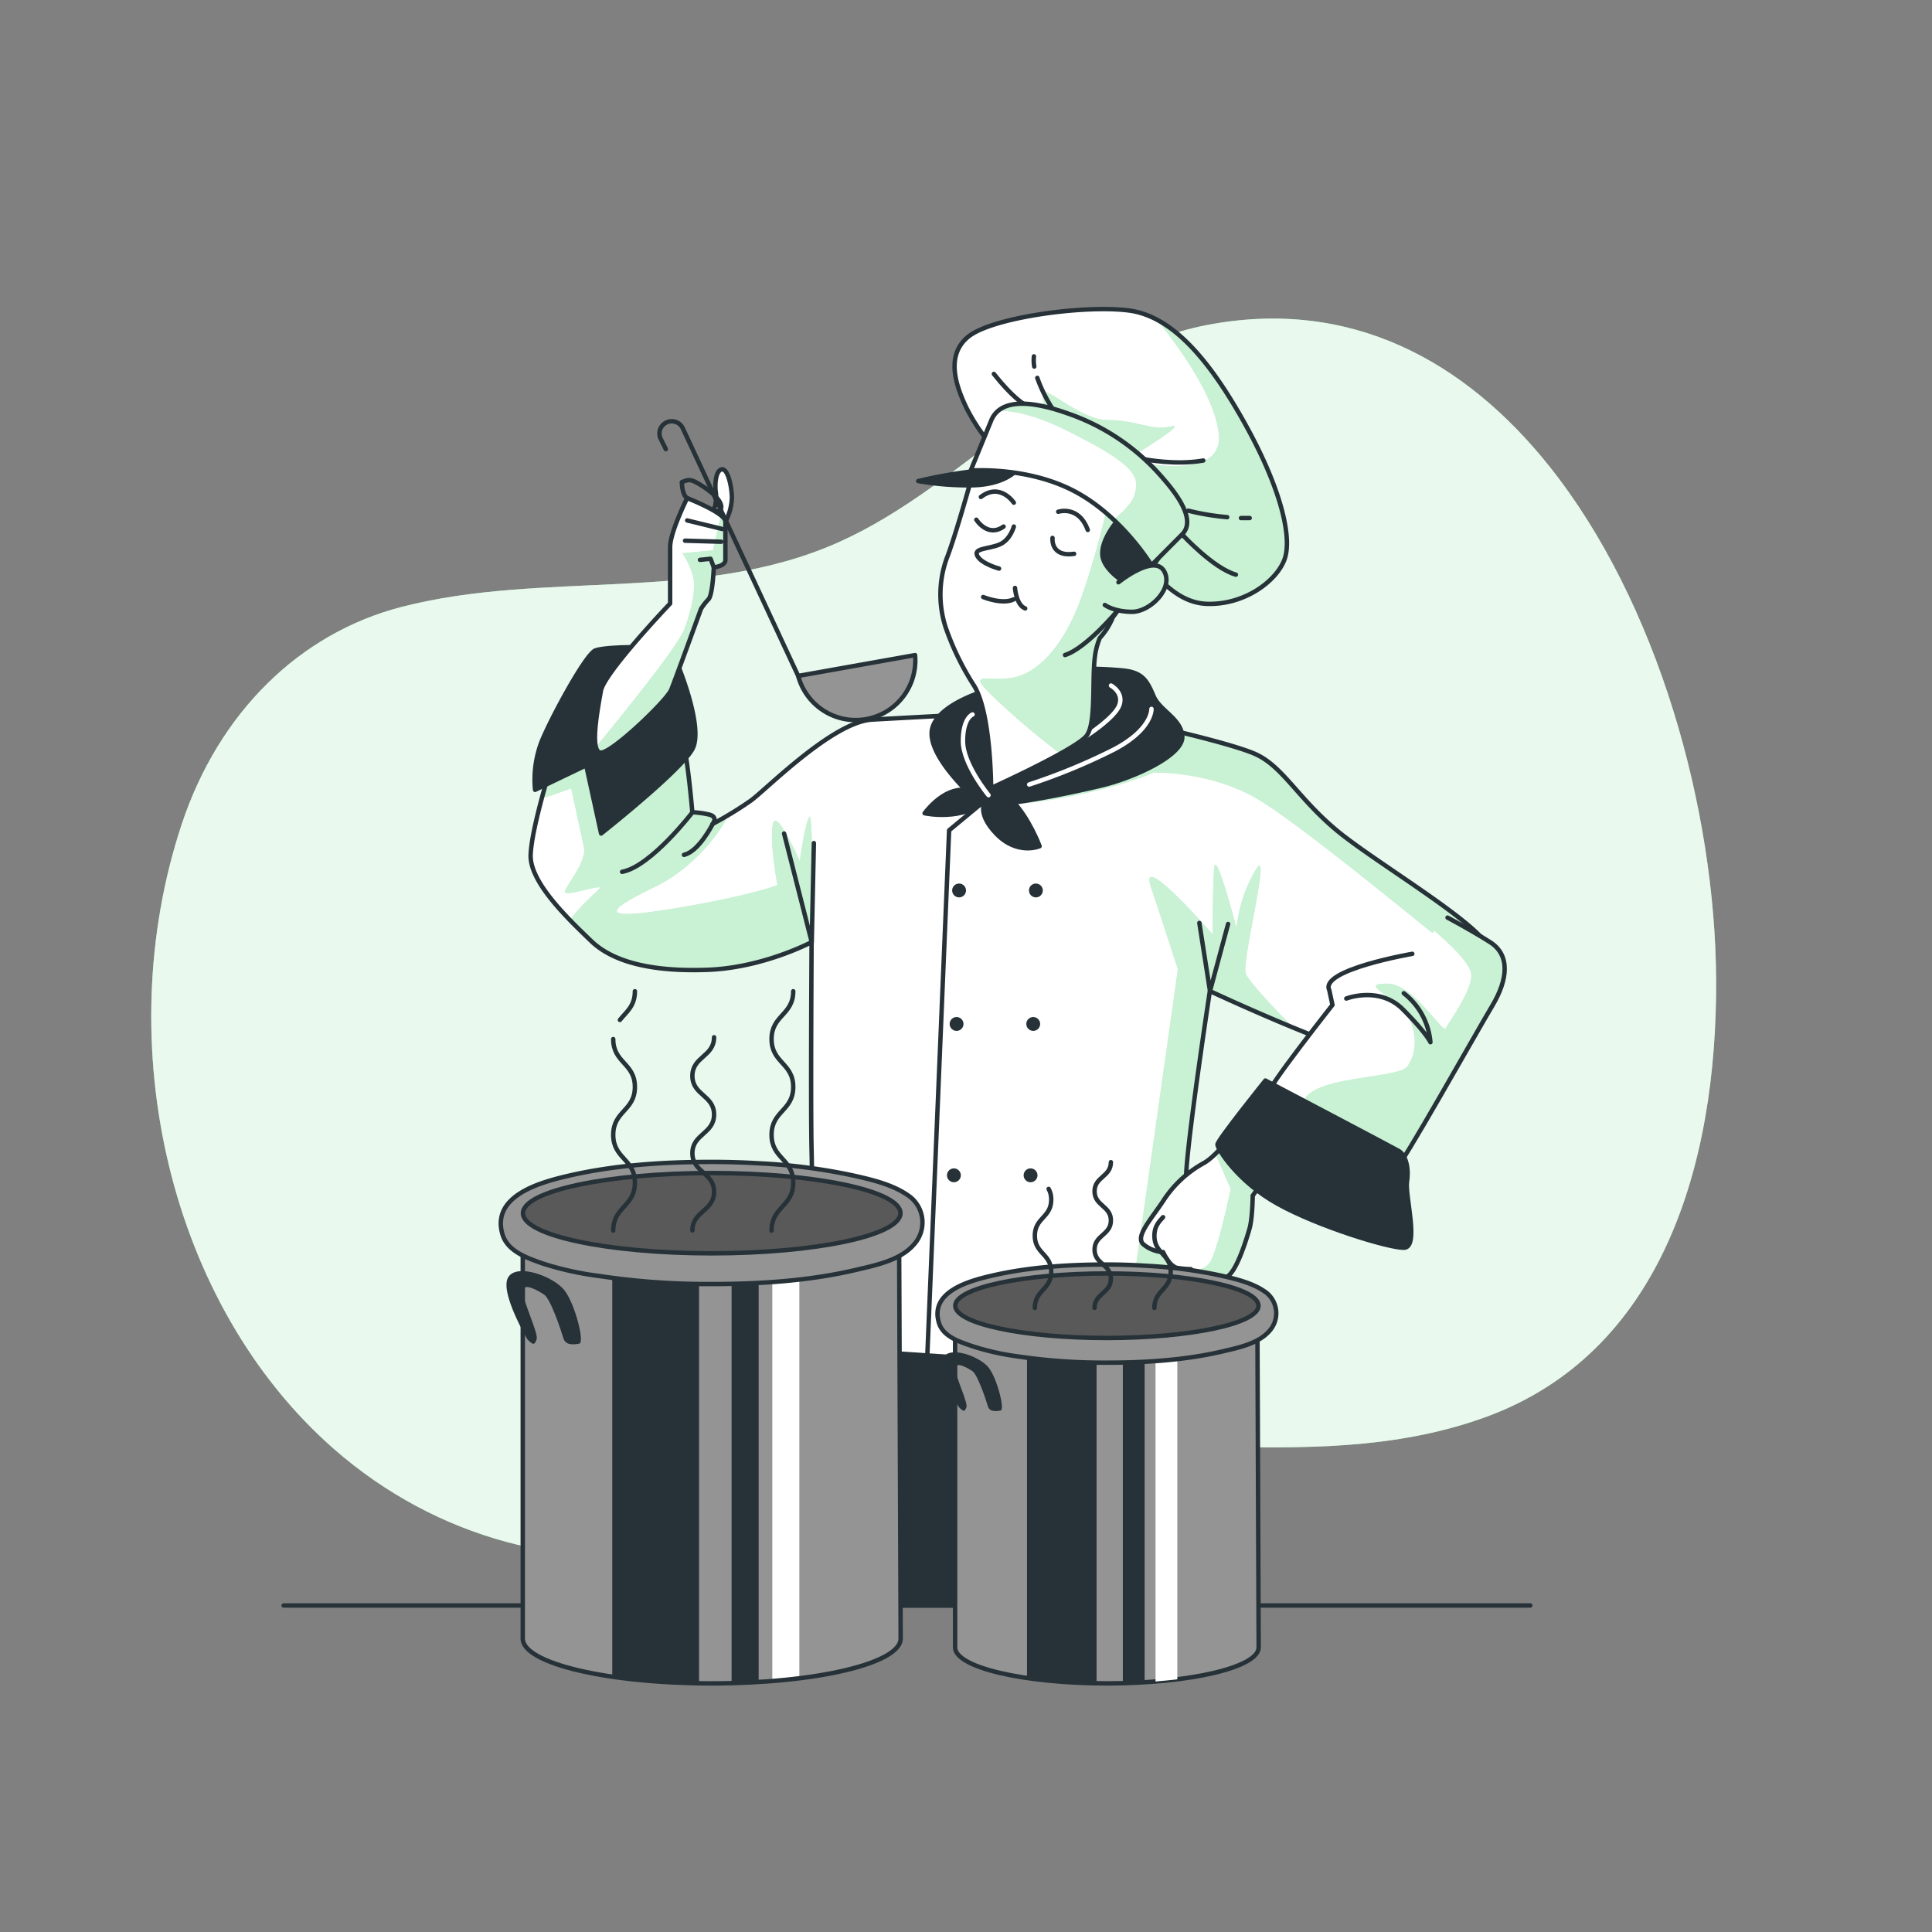 <svg xmlns="http://www.w3.org/2000/svg" xmlns:xlink="http://www.w3.org/1999/xlink" viewBox="0 0 500 500"><rect x="0" y="0" width="500" height="500" fill="#808080" stroke="none"/><defs><clipPath id="freepik--clip-path--inject-2"><path d="M142.84,197.52s-5.23,16.54-5.51,23.7S147.25,238,153,243.54s16,8,30.31,7.44,26.73-7.16,26.73-7.16-.27,43.81,0,54,1.11,117.67,1.11,117.67h97.55s-2.48-100.86-1.66-112.71,6.07-46.29,6.07-46.29,36.65,17.08,44.91,17.08,28.11-22,27.29-27.83-29.49-22.6-39.41-30.87-13.78-16.25-20.67-19.56-38-10.2-44.92-11-44.36,1.37-54.56,1.92-27.28,17.92-31.41,20.95a93.66,93.66,0,0,1-9.93,6.06s1.66-1.93-1.1-2.48a23.76,23.76,0,0,0-4.13-.55s-1.38-16-2.48-17.64-17.36-5.51-23.42-5S142.84,197.52,142.84,197.52Z" style="fill:#fff;stroke:#263238;stroke-linecap:round;stroke-linejoin:round;stroke-width:1.143px"></path></clipPath><clipPath id="freepik--clip-path-2--inject-2"><path d="M256.2,114.78a47.51,47.51,0,0,1-6.18-9.42c-2.35-5-5.59-13.24.59-18.24s30-8.24,41.5-6.77,21.19,13.24,30.31,29.72,12.07,29.14,10,34.73-10.3,11.77-20,11.48-15.3-10.6-20.89-15.89-23-16.19-25.31-18.55a99.3,99.3,0,0,0-8.54-6.76Z" style="fill:#fff;stroke:#263238;stroke-linecap:round;stroke-linejoin:round;stroke-width:1.143px"></path></clipPath><clipPath id="freepik--clip-path-3--inject-2"><path d="M299.76,143c0-.88-4.42-11.18-12.07-18.54s-22.37-9.12-27.37-8.83-7.36,2.65-7.36,2.65-5.29,19.43-7.94,26.2a27.53,27.53,0,0,0-.22,18.08,70.28,70.28,0,0,0,7.28,14.88c4.42,7.06,4.42,26.49,4.42,26.49s22.07-10,24.72-13.54,1.17-15.89,2.35-21.78a19.45,19.45,0,0,1,1.06-3.51,17.7,17.7,0,0,0,3.36-5.32S299.76,143.92,299.76,143Z" style="fill:#fff;stroke:#263238;stroke-linecap:round;stroke-linejoin:round;stroke-width:1.143px"></path></clipPath><clipPath id="freepik--clip-path-4--inject-2"><path d="M206.57,174.93a15.42,15.42,0,0,0,30.25-5.39Z" style="fill:#fff;stroke:#263238;stroke-linecap:round;stroke-linejoin:round;stroke-width:1.143px"></path></clipPath><clipPath id="freepik--clip-path-5--inject-2"><path d="M177.84,128.91s-4.41,8.81-4.41,12.67v14.61s-17.08,17.91-17.91,22.59-3,16,0,16,17.09-13.51,18.19-16.26,7.71-20.94,7.71-20.94a14.82,14.82,0,0,1,1.93-2.48c1.1-1.11,1.38-8.27,1.38-8.27s3-.28,3-1.93V135C187.76,132.76,177.84,128.91,177.84,128.91Z" style="fill:#fff;stroke:#263238;stroke-linecap:round;stroke-linejoin:round;stroke-width:1.143px"></path></clipPath><clipPath id="freepik--clip-path-6--inject-2"><path d="M365.5,246.85s-24,4.13-21.49,9.37l.83,3.86s-17.36,22-16.54,22.87,32,19.29,33.07,19.29,20.67-35,24.8-41.89,4.69-13.22-.55-16.53-11-6.34-11-6.34" style="fill:#fff;stroke:#263238;stroke-linecap:round;stroke-linejoin:round;stroke-width:1.143px"></path></clipPath><clipPath id="freepik--clip-path-7--inject-2"><path d="M316.73,296.18s-2.76,3.58-5.51,5a29.27,29.27,0,0,0-10.2,9.64c-3.31,5-7.44,9.37-5,11.3a8.85,8.85,0,0,0,5,1.93s1.65,3.86,3.86,4.13a29.5,29.5,0,0,0,3.31.28s1.92,1.93,3,1.93H314s1.1,1.38,3.58,0,5-9.65,5.79-12.4.83-8.55.83-8.55l3.86-5.51-8.82-8.82Z" style="fill:#fff;stroke:#263238;stroke-linecap:round;stroke-linejoin:round;stroke-width:1.143px"></path></clipPath><clipPath id="freepik--clip-path-8--inject-2"><path d="M298,146.27l7.95-8c4.25-4.25-3.21-12.5-5.91-15.55a56.33,56.33,0,0,0-23.31-15.58c-5.43-1.94-17.23-5.62-20.22,1.71,0,0-5.3,12.94-5.3,12.94s14.42-1.17,26.78,5.3S298,146.27,298,146.27Z" style="fill:#fff;stroke:#263238;stroke-linecap:round;stroke-linejoin:round;stroke-width:1.143px"></path></clipPath><clipPath id="freepik--clip-path-9--inject-2"><path d="M289.46,150.69s9.12-7.36,11.77-2.95-3.53,10.6-8.24,10.6-7.06-1.77-7.06-1.77" style="fill:#fff;stroke:#263238;stroke-linecap:round;stroke-linejoin:round;stroke-width:1.143px"></path></clipPath><clipPath id="freepik--clip-path-10--inject-2"><path d="M232.68,317.69H135.29V424.07c0,6.4,21.89,11.59,48.9,11.59s48.9-5.19,48.9-11.59Z" style="fill:#fff;stroke:#263238;stroke-linecap:round;stroke-linejoin:round;stroke-width:1.143px"></path></clipPath><clipPath id="freepik--clip-path-11--inject-2"><path d="M184.19,300.7c-12.58,0-25.42.82-37.7,3.74-6.86,1.64-19.36,5.1-16.45,15,1.3,4.42,6.41,6.12,10.31,7.52a81.46,81.46,0,0,0,14.81,3.28,188,188,0,0,0,29,2.07c12.59,0,25.44-.82,37.72-3.75,5-1.18,11.19-2.46,14.69-6.53a8.48,8.48,0,0,0-1-12.26c-4.14-3.14-9.89-4.46-14.85-5.57a149.75,149.75,0,0,0-24.06-3.12Q190.45,300.7,184.19,300.7Z" style="fill:#fff;stroke:#263238;stroke-linecap:round;stroke-linejoin:round;stroke-width:1.143px"></path></clipPath><clipPath id="freepik--clip-path-12--inject-2"><ellipse cx="184.19" cy="313.97" rx="48.85" ry="10.39" style="fill:#fff;stroke:#263238;stroke-linecap:round;stroke-linejoin:round;stroke-width:1.143px"></ellipse></clipPath><clipPath id="freepik--clip-path-13--inject-2"><path d="M325.41,340.9H247.18v85.45c0,5.14,17.59,9.31,39.28,9.31s39.28-4.17,39.28-9.31Z" style="fill:#fff;stroke:#263238;stroke-linecap:round;stroke-linejoin:round;stroke-width:1.143px"></path></clipPath><clipPath id="freepik--clip-path-14--inject-2"><path d="M286.46,327.26c-10.11,0-20.42.66-30.28,3-5.52,1.31-15.55,4.09-13.21,12,1,3.55,5.14,4.91,8.28,6A65.08,65.08,0,0,0,263.14,351a151.63,151.63,0,0,0,23.32,1.66c10.11,0,20.43-.66,30.3-3,4-.95,9-2,11.8-5.25a6.82,6.82,0,0,0-.81-9.85c-3.32-2.51-7.95-3.57-11.92-4.47a120.89,120.89,0,0,0-19.33-2.51Q291.49,327.26,286.46,327.26Z" style="fill:#fff;stroke:#263238;stroke-linecap:round;stroke-linejoin:round;stroke-width:1.143px"></path></clipPath><clipPath id="freepik--clip-path-15--inject-2"><ellipse cx="286.46" cy="337.92" rx="39.24" ry="8.35" style="fill:#fff;stroke:#263238;stroke-linecap:round;stroke-linejoin:round;stroke-width:1.143px"></ellipse></clipPath></defs><g id="freepik--background-simple--inject-2"><path d="M400.9,120.59C379.17,93.38,349.49,77,312.39,84.11c-36.66,7-61.84,41.27-95.38,56.23-35.69,15.92-76.09,7.14-113.19,16.76C77.6,163.9,56.61,184.33,47,213.4,28.18,270.25,43.88,337.74,86.43,375c26.54,23.21,60.91,32.2,93.4,25.76,24.95-5,48.28-17.68,73.23-23.11,43.34-9.44,88.86,4.63,131.52-10.95,45.15-16.5,59.84-64.76,59.55-113.26C443.87,209.31,429.07,155.85,400.9,120.59Z" style="fill:#92E3A9"></path><path d="M400.9,120.59C379.17,93.38,349.49,77,312.39,84.11c-36.66,7-61.84,41.27-95.38,56.23-35.69,15.92-76.09,7.14-113.19,16.76C77.6,163.9,56.61,184.33,47,213.4,28.18,270.25,43.88,337.74,86.43,375c26.54,23.21,60.91,32.2,93.4,25.76,24.95-5,48.28-17.68,73.23-23.11,43.34-9.44,88.86,4.63,131.52-10.95,45.15-16.5,59.84-64.76,59.55-113.26C443.87,209.31,429.07,155.85,400.9,120.59Z" style="fill:#fff;opacity:0.8"></path></g><g id="freepik--Character--inject-2"><path d="M142.84,197.52s-5.23,16.54-5.51,23.7S147.25,238,153,243.54s16,8,30.31,7.44,26.73-7.16,26.73-7.16-.27,43.81,0,54,1.11,117.67,1.11,117.67h97.55s-2.48-100.86-1.66-112.71,6.07-46.29,6.07-46.29,36.65,17.08,44.91,17.08,28.11-22,27.29-27.83-29.49-22.6-39.41-30.87-13.78-16.25-20.67-19.56-38-10.2-44.92-11-44.36,1.37-54.56,1.92-27.28,17.92-31.41,20.95a93.66,93.66,0,0,1-9.93,6.06s1.66-1.93-1.1-2.48a23.76,23.76,0,0,0-4.13-.55s-1.38-16-2.48-17.64-17.36-5.51-23.42-5S142.84,197.52,142.84,197.52Z" style="fill:#fff"></path><g style="clip-path:url(#freepik--clip-path--inject-2)"><path d="M383.2,251.57c1.49-2.46,2.33-4.54,2.15-5.82-.83-5.79-29.49-22.6-39.41-30.87s-13.78-16.25-20.67-19.56-38-10.2-44.92-11a102.39,102.39,0,0,0-11-.11c8.15,8.4-14.2,23.53-9.41,23.93s26.29-2.87,38.61-8.21c0,0,14.79-.42,27.12,7C336.16,213.17,363.21,235.44,383.2,251.57Z" style="fill:#92E3A9"></path><path d="M334.73,266s-11.09-11.09-12.32-14,7-34.5,2.46-26.7A37.06,37.06,0,0,0,320,240.16s-5.35-20.54-5.76-15.61-.41,17.26-.41,17.26-19.3-22.19-16-12.33,7,21.36,7,21.36L278.46,437.75l11.09-3.7,24.64-175.4Z" style="fill:#92E3A9"></path><path d="M210.27,253.31s.41-44-.83-41.9-2.46,11.5-2.46,11.5-6.16-14.38-7-9.45,1.23,15.61,1.23,15.61-7.4,2.88-27.52,6.16-16,0-4.11-5.75,21-18.89,21-25.06-4.11-23.48-16.84-25.91-39.44,22.63-41.49,27.56S147.83,204,147.83,204s2.46,11.51,3.28,15.2-4.51,9.86-4.93,11.5,9.86-2.05,9-.82-10.68,9-8.62,12.74S165.49,252.9,180.69,255A87.28,87.28,0,0,0,210.27,253.31Z" style="fill:#92E3A9"></path><path d="M210.27,253.31s.41-44-.83-41.9-2.46,11.5-2.46,11.5-6.16-14.38-7-9.45,1.23,15.61,1.23,15.61-7.4,2.88-27.52,6.16-16,0-4.11-5.75,21-18.89,21-25.06-4.11-23.48-16.84-25.91-39.44,22.63-41.49,27.56S147.83,204,147.83,204s2.46,11.51,3.28,15.2-4.51,9.86-4.93,11.5,9.86-2.05,9-.82-10.68,9-8.62,12.74S165.49,252.9,180.69,255A87.28,87.28,0,0,0,210.27,253.31Z" style="fill:#fff;opacity:0.5"></path><path d="M334.73,266s-11.09-11.09-12.32-14,7-34.5,2.46-26.7A37.06,37.06,0,0,0,320,240.16s-5.35-20.54-5.76-15.61-.41,17.26-.41,17.26-19.3-22.19-16-12.33,7,21.36,7,21.36L278.46,437.75l11.09-3.7,24.64-175.4Z" style="fill:#fff;opacity:0.5"></path><path d="M211.18,415.5h97.56s-.77-31.1-1.31-60.78l-96.8-6.46C210.91,380.29,211.18,415.5,211.18,415.5Z" style="fill:#263238"></path><path d="M383.2,251.57c1.49-2.46,2.33-4.54,2.15-5.82-.83-5.79-29.49-22.6-39.41-30.87s-13.78-16.25-20.67-19.56-38-10.2-44.92-11a102.39,102.39,0,0,0-11-.11c8.15,8.4-14.2,23.53-9.41,23.93s26.29-2.87,38.61-8.21c0,0,14.79-.42,27.12,7C336.16,213.17,363.21,235.44,383.2,251.57Z" style="fill:#fff;opacity:0.5"></path></g><path d="M142.84,197.52s-5.23,16.54-5.51,23.7S147.25,238,153,243.54s16,8,30.31,7.44,26.73-7.16,26.73-7.16-.27,43.81,0,54,1.11,117.67,1.11,117.67h97.55s-2.48-100.86-1.66-112.71,6.07-46.29,6.07-46.29,36.65,17.08,44.91,17.08,28.11-22,27.29-27.83-29.49-22.6-39.41-30.87-13.78-16.25-20.67-19.56-38-10.2-44.92-11-44.36,1.37-54.56,1.92-27.28,17.92-31.41,20.95a93.66,93.66,0,0,1-9.93,6.06s1.66-1.93-1.1-2.48a23.76,23.76,0,0,0-4.13-.55s-1.38-16-2.48-17.64-17.36-5.51-23.42-5S142.84,197.52,142.84,197.52Z" style="fill:none;stroke:#263238;stroke-linecap:round;stroke-linejoin:round;stroke-width:1.143px"></path><polyline points="210.63 218.19 210.08 243.82 202.92 215.71" style="fill:none;stroke:#263238;stroke-linecap:round;stroke-linejoin:round;stroke-width:1.143px"></polyline><path d="M179.22,210.2S168.47,224.25,161,225.63" style="fill:none;stroke:#263238;stroke-linecap:round;stroke-linejoin:round;stroke-width:1.143px"></path><path d="M184.45,213.23s-3.58,7.17-7.44,8" style="fill:none;stroke:#263238;stroke-linecap:round;stroke-linejoin:round;stroke-width:1.143px"></path><polyline points="317.83 239.13 313.15 256.5 310.39 238.86" style="fill:none;stroke:#263238;stroke-linecap:round;stroke-linejoin:round;stroke-width:1.143px"></polyline><polyline points="255.28 206.89 245.63 214.88 237.36 414.12" style="fill:none;stroke:#263238;stroke-linecap:round;stroke-linejoin:round;stroke-width:1.143px"></polyline><path d="M250,230.45a1.79,1.79,0,1,1-1.79-1.79A1.8,1.8,0,0,1,250,230.45Z" style="fill:#263238"></path><path d="M269.88,230.45a1.79,1.79,0,1,1-1.79-1.79A1.8,1.8,0,0,1,269.88,230.45Z" style="fill:#263238"></path><path d="M249.35,265a1.79,1.79,0,1,1-1.79-1.79A1.79,1.79,0,0,1,249.35,265Z" style="fill:#263238"></path><path d="M269.19,265a1.79,1.79,0,1,1-1.79-1.79A1.79,1.79,0,0,1,269.19,265Z" style="fill:#263238"></path><path d="M248.66,304.17a1.79,1.79,0,1,1-1.79-1.79A1.79,1.79,0,0,1,248.66,304.17Z" style="fill:#263238"></path><path d="M268.5,304.17a1.79,1.79,0,1,1-1.79-1.79A1.79,1.79,0,0,1,268.5,304.17Z" style="fill:#263238"></path><path d="M163.79,167.49s-7.17,0-9.65.82-11.57,17.64-14,23.7a27.41,27.41,0,0,0-1.66,12.4l13.23-6.34,3.86,17.64s20.94-16.53,23.7-22-3.58-20.95-3.58-20.95Z" style="fill:#263238;stroke:#263238;stroke-linecap:round;stroke-linejoin:round;stroke-width:1.143px"></path><path d="M255.83,178.51s-13.23,3.58-14.61,10.2,9.92,17.08,12.13,19,22.59-2.21,31.69-4.41,21.22-8,20.94-12.68-5.79-6.61-7.44-10.47-2.76-6.06-7.72-6.61a94.65,94.65,0,0,0-14.88-.28C274,173.55,255.83,178.51,255.83,178.51Z" style="fill:#263238;stroke:#263238;stroke-linecap:round;stroke-linejoin:round;stroke-width:1.143px"></path><path d="M255.28,206.89s-1.38-2.75-6.62-2.48-9.37,6.06-9.37,6.06S249.49,212.68,255.28,206.89Z" style="fill:#263238;stroke:#263238;stroke-linecap:round;stroke-linejoin:round;stroke-width:1.143px"></path><path d="M255.28,206.89s2.2-4.13,6.61.28S269.05,219,269.05,219s-5.78,2.48-11.29-3.31S255.28,206.89,255.28,206.89Z" style="fill:#263238;stroke:#263238;stroke-linecap:round;stroke-linejoin:round;stroke-width:1.143px"></path><path d="M298,183.47s.28,5.24-9.65,10.47a156.65,156.65,0,0,1-22,9.09" style="fill:none;stroke:#fff;stroke-linecap:round;stroke-linejoin:round;stroke-width:1.143px"></path><path d="M281.22,190.42s7.4-4.75,8.5-8-2.2-5-2.2-5" style="fill:none;stroke:#fff;stroke-linecap:round;stroke-linejoin:round;stroke-width:1.143px"></path><path d="M255.83,205.79s-6.62-8-6.62-14,2.48-6.89,2.48-6.89" style="fill:none;stroke:#fff;stroke-linecap:round;stroke-linejoin:round;stroke-width:1.143px"></path><path d="M256.2,114.78a47.51,47.51,0,0,1-6.18-9.42c-2.35-5-5.59-13.24.59-18.24s30-8.24,41.5-6.77,21.19,13.24,30.31,29.72,12.07,29.14,10,34.73-10.3,11.77-20,11.48-15.3-10.6-20.89-15.89-23-16.19-25.31-18.55a99.3,99.3,0,0,0-8.54-6.76Z" style="fill:#fff"></path><g style="clip-path:url(#freepik--clip-path-2--inject-2)"><path d="M299.37,82.75c4.5,5.48,15.09,19.34,16.06,29.66,1.23,13.14-23.83,6.57-23.83,6.57s16.43-9.86,11.5-8.63-9-1.64-16.43-1.64-16.84-9.86-16.84-6.57.82,4.11,2.88,7-2.06,0,7.8,14c3,4.29,5.32,9.32,7.59,14.43,1.36,1.06,2.54,2,3.42,2.87,5.59,5.29,11.18,15.59,20.89,15.89s18-5.89,20-11.48-.89-18.25-10-34.73C315.28,97.18,307.79,87.2,299.37,82.75Z" style="fill:#92E3A9"></path><path d="M299.37,82.75c4.5,5.48,15.09,19.34,16.06,29.66,1.23,13.14-23.83,6.57-23.83,6.57s16.43-9.86,11.5-8.63-9-1.64-16.43-1.64-16.84-9.86-16.84-6.57.82,4.11,2.88,7-2.06,0,7.8,14c3,4.29,5.32,9.32,7.59,14.43,1.36,1.06,2.54,2,3.42,2.87,5.59,5.29,11.18,15.59,20.89,15.89s18-5.89,20-11.48-.89-18.25-10-34.73C315.28,97.18,307.79,87.2,299.37,82.75Z" style="fill:#fff;opacity:0.5"></path></g><path d="M256.2,114.78a47.51,47.51,0,0,1-6.18-9.42c-2.35-5-5.59-13.24.59-18.24s30-8.24,41.5-6.77,21.19,13.24,30.31,29.72,12.07,29.14,10,34.73-10.3,11.77-20,11.48-15.3-10.6-20.89-15.89-23-16.19-25.31-18.55a99.3,99.3,0,0,0-8.54-6.76Z" style="fill:none;stroke:#263238;stroke-linecap:round;stroke-linejoin:round;stroke-width:1.143px"></path><path d="M265,104.56s-2.92-1.62-7.79-7.79" style="fill:none;stroke:#263238;stroke-linecap:round;stroke-linejoin:round;stroke-width:1.143px"></path><path d="M267.66,94.86a9.76,9.76,0,0,1-.08-2.63" style="fill:none;stroke:#263238;stroke-linecap:round;stroke-linejoin:round;stroke-width:1.143px"></path><path d="M272.45,105.86a37.94,37.94,0,0,1-4-8.06" style="fill:none;stroke:#263238;stroke-linecap:round;stroke-linejoin:round;stroke-width:1.143px"></path><path d="M296.15,118.85s8.12,1.62,15.26.33" style="fill:none;stroke:#263238;stroke-linecap:round;stroke-linejoin:round;stroke-width:1.143px"></path><path d="M321.16,134.07c.74,0,1.5,0,2.26,0" style="fill:none;stroke:#263238;stroke-linecap:round;stroke-linejoin:round;stroke-width:1.143px"></path><path d="M307.51,132.16a63.62,63.62,0,0,0,10.09,1.68" style="fill:none;stroke:#263238;stroke-linecap:round;stroke-linejoin:round;stroke-width:1.143px"></path><path d="M305.94,138.32s8.07,8.78,13.91,10.4" style="fill:none;stroke:#263238;stroke-linecap:round;stroke-linejoin:round;stroke-width:1.143px"></path><path d="M299.76,143c0-.88-4.42-11.18-12.07-18.54s-22.37-9.12-27.37-8.83-7.36,2.65-7.36,2.65-5.29,19.43-7.94,26.2a27.53,27.53,0,0,0-.22,18.08,70.28,70.28,0,0,0,7.28,14.88c4.42,7.06,4.42,26.49,4.42,26.49s22.07-10,24.72-13.54,1.17-15.89,2.35-21.78a19.45,19.45,0,0,1,1.06-3.51,17.7,17.7,0,0,0,3.36-5.32S299.76,143.92,299.76,143Z" style="fill:#fff"></path><g style="clip-path:url(#freepik--clip-path-3--inject-2)"><path d="M293.16,130.87l-6.49-.39a206.77,206.77,0,0,1-7,24.65c-4.11,11.09-9.86,17.66-15.61,19.72s-12.32-.82-9.86,2.46c1.46,1.95,10.32,10.28,20.19,17.75,3.31-1.84,6-3.55,6.81-4.64,2.65-3.53,1.17-15.89,2.35-21.78a19.45,19.45,0,0,1,1.06-3.51,17.7,17.7,0,0,0,3.36-5.32s11.77-15.89,11.77-16.78C299.76,142.39,297.4,136.74,293.16,130.87Z" style="fill:#92E3A9"></path><path d="M293.16,130.87l-6.49-.39a206.77,206.77,0,0,1-7,24.65c-4.11,11.09-9.86,17.66-15.61,19.72s-12.32-.82-9.86,2.46c1.46,1.95,10.32,10.28,20.19,17.75,3.31-1.84,6-3.55,6.81-4.64,2.65-3.53,1.17-15.89,2.35-21.78a19.45,19.45,0,0,1,1.06-3.51,17.7,17.7,0,0,0,3.36-5.32s11.77-15.89,11.77-16.78C299.76,142.39,297.4,136.74,293.16,130.87Z" style="fill:#fff;opacity:0.5"></path></g><path d="M299.76,143c0-.88-4.42-11.18-12.07-18.54s-22.37-9.12-27.37-8.83-7.36,2.65-7.36,2.65-5.29,19.43-7.94,26.2a27.53,27.53,0,0,0-.22,18.08,70.28,70.28,0,0,0,7.28,14.88c4.42,7.06,4.42,26.49,4.42,26.49s22.07-10,24.72-13.54,1.17-15.89,2.35-21.78a19.45,19.45,0,0,1,1.06-3.51,17.7,17.7,0,0,0,3.36-5.32S299.76,143.92,299.76,143Z" style="fill:none;stroke:#263238;stroke-linecap:round;stroke-linejoin:round;stroke-width:1.143px"></path><path d="M262.38,136.27s-.88,3.53-3.82,4.7-6.77.89-5.6,2.95,5.6,3.23,5.6,3.23" style="fill:none;stroke:#263238;stroke-linecap:round;stroke-linejoin:round;stroke-width:1.143px"></path><path d="M254.44,154.51s5,2.06,7.94.59" style="fill:none;stroke:#263238;stroke-linecap:round;stroke-linejoin:round;stroke-width:1.143px"></path><path d="M272.39,139.21s-.59,5,5.59,4.12" style="fill:none;stroke:#263238;stroke-linecap:round;stroke-linejoin:round;stroke-width:1.143px"></path><path d="M252.67,134.5s2.94,4.71,7.06,1.77" style="fill:none;stroke:#263238;stroke-linecap:round;stroke-linejoin:round;stroke-width:1.143px"></path><path d="M273.86,132.44s5.3-1.77,7.65,4.71" style="fill:none;stroke:#263238;stroke-linecap:round;stroke-linejoin:round;stroke-width:1.143px"></path><path d="M262.38,130.09s-3.53-5.3-8.53-1.48" style="fill:none;stroke:#263238;stroke-linecap:round;stroke-linejoin:round;stroke-width:1.143px"></path><path d="M262.68,152.16s.29,4.41,2.64,5.3" style="fill:none;stroke:#263238;stroke-linecap:round;stroke-linejoin:round;stroke-width:1.143px"></path><path d="M289.46,157.75s-8.24,10-13.83,11.77" style="fill:none;stroke:#263238;stroke-linecap:round;stroke-linejoin:round;stroke-width:1.143px"></path><path d="M288.7,135.38s-3.83,4.57-3.4,8.43,6.38,7.72,8.08,7.72,6.38-7,6.38-7S293,137.14,288.7,135.38Z" style="fill:#263238;stroke:#263238;stroke-linecap:round;stroke-linejoin:round;stroke-width:1.143px"></path><path d="M262.44,122.29s-3.31,3.31-11.3,3.31a76.1,76.1,0,0,1-13.5-1.1S255.55,120.09,262.44,122.29Z" style="fill:#263238;stroke:#263238;stroke-linecap:round;stroke-linejoin:round;stroke-width:1.143px"></path><path d="M206.57,174.93a15.42,15.42,0,0,0,30.25-5.39Z" style="fill:#fff"></path><g style="clip-path:url(#freepik--clip-path-4--inject-2)"><path d="M206.57,174.93a15.42,15.42,0,0,0,30.25-5.39Z" style="opacity:0.42"></path></g><path d="M206.57,174.93a15.42,15.42,0,0,0,30.25-5.39Z" style="fill:none;stroke:#263238;stroke-linecap:round;stroke-linejoin:round;stroke-width:1.143px"></path><path d="M187.76,135a14.69,14.69,0,0,0,1.65-6.06c0-3-1.1-8-2.75-7.44s-1.65,4.68-1.38,6.06a10.4,10.4,0,0,1-.27,3.58s-1.38,2.48-.28,4.41S187.76,135,187.76,135Z" style="fill:#fff;stroke:#263238;stroke-linecap:round;stroke-linejoin:round;stroke-width:1.143px"></path><path d="M206.57,174.93l-29.86-64.08a3.17,3.17,0,0,0-4.23-1.52h0A3.16,3.16,0,0,0,171,113.6l1.31,2.63" style="fill:none;stroke:#263238;stroke-linecap:round;stroke-linejoin:round;stroke-width:1.143px"></path><path d="M176.46,124.77s0,3.31,1.38,4.14,8.54,5,8.82,2.48-5-5.79-6.61-6.62S177.84,124.22,176.46,124.77Z" style="fill:none;stroke:#263238;stroke-linecap:round;stroke-linejoin:round;stroke-width:1.143px"></path><path d="M177.84,128.91s-4.41,8.81-4.41,12.67v14.61s-17.08,17.91-17.91,22.59-3,16,0,16,17.09-13.51,18.19-16.26,7.71-20.94,7.71-20.94a14.82,14.82,0,0,1,1.93-2.48c1.1-1.11,1.38-8.27,1.38-8.27s3-.28,3-1.93V135C187.76,132.76,177.84,128.91,177.84,128.91Z" style="fill:#fff"></path><g style="clip-path:url(#freepik--clip-path-5--inject-2)"><path d="M173.71,178.51c1.1-2.76,7.71-20.94,7.71-20.94a14.82,14.82,0,0,1,1.93-2.48c1.1-1.11,1.38-8.27,1.38-8.27s3-.28,3-1.93V135c0-.48-.47-1-1.2-1.6l-2,9-7.93.79a20.15,20.15,0,0,1,2.77,6c.8,3.17-.39,8.72-2.37,13.87-1.87,4.86-20.66,27.69-22.79,30.28.23.93.64,1.5,1.32,1.5C158.55,194.77,172.61,181.26,173.71,178.51Z" style="fill:#92E3A9"></path><path d="M173.71,178.51c1.1-2.76,7.71-20.94,7.71-20.94a14.82,14.82,0,0,1,1.93-2.48c1.1-1.11,1.38-8.27,1.38-8.27s3-.28,3-1.93V135c0-.48-.47-1-1.2-1.6l-2,9-7.93.79a20.15,20.15,0,0,1,2.77,6c.8,3.17-.39,8.72-2.37,13.87-1.87,4.86-20.66,27.69-22.79,30.28.23.93.64,1.5,1.32,1.5C158.55,194.77,172.61,181.26,173.71,178.51Z" style="fill:#fff;opacity:0.5"></path></g><path d="M177.84,128.91s-4.41,8.81-4.41,12.67v14.61s-17.08,17.91-17.91,22.59-3,16,0,16,17.09-13.51,18.19-16.26,7.71-20.94,7.71-20.94a14.82,14.82,0,0,1,1.93-2.48c1.1-1.11,1.38-8.27,1.38-8.27s3-.28,3-1.93V135C187.76,132.76,177.84,128.91,177.84,128.91Z" style="fill:none;stroke:#263238;stroke-linecap:round;stroke-linejoin:round;stroke-width:1.143px"></path><polyline points="184.73 146.82 183.9 144.61 181.15 144.89" style="fill:none;stroke:#263238;stroke-linecap:round;stroke-linejoin:round;stroke-width:1.143px"></polyline><line x1="177.29" y1="139.93" x2="186.66" y2="140.2" style="fill:none;stroke:#263238;stroke-linecap:round;stroke-linejoin:round;stroke-width:1.143px"></line><line x1="177.84" y1="134.69" x2="186.93" y2="136.9" style="fill:none;stroke:#263238;stroke-linecap:round;stroke-linejoin:round;stroke-width:1.143px"></line><path d="M365.5,246.85s-24,4.13-21.49,9.37l.83,3.86s-17.36,22-16.54,22.87,32,19.29,33.07,19.29,20.67-35,24.8-41.89,4.69-13.22-.55-16.53-11-6.34-11-6.34" style="fill:#fff"></path><g style="clip-path:url(#freepik--clip-path-6--inject-2)"><path d="M385.62,243.82c-5.24-3.31-11-6.34-11-6.34l-3.35,3.45c3.4,2.9,9.2,8.25,9.49,11.14.41,4.11-5.75,12.33-6.57,14s-8.22-11.5-15.2-11.5.3,2.6,4,6.64,4.17,10.61,1.29,14.72c-2.7,3.86-31.8,1.92-26.55,12.87,9.52,5.69,22.89,13.47,23.61,13.47,1.1,0,20.67-35,24.8-41.89S390.86,247.13,385.62,243.82Z" style="fill:#92E3A9"></path><path d="M385.62,243.82c-5.24-3.31-11-6.34-11-6.34l-3.35,3.45c3.4,2.9,9.2,8.25,9.49,11.14.41,4.11-5.75,12.33-6.57,14s-8.22-11.5-15.2-11.5.3,2.6,4,6.64,4.17,10.61,1.29,14.72c-2.7,3.86-31.8,1.92-26.55,12.87,9.52,5.69,22.89,13.47,23.61,13.47,1.1,0,20.67-35,24.8-41.89S390.86,247.13,385.62,243.82Z" style="fill:#fff;opacity:0.5"></path></g><path d="M365.5,246.85s-24,4.13-21.49,9.37l.83,3.86s-17.36,22-16.54,22.87,32,19.29,33.07,19.29,20.67-35,24.8-41.89,4.69-13.22-.55-16.53-11-6.34-11-6.34" style="fill:none;stroke:#263238;stroke-linecap:round;stroke-linejoin:round;stroke-width:1.143px"></path><path d="M348.42,258.42s8.54-3.3,14.6,2.76,7.17,8.54,7.17,8.54a18,18,0,0,0-6.89-12.67" style="fill:none;stroke:#263238;stroke-linecap:round;stroke-linejoin:round;stroke-width:1.143px"></path><path d="M316.73,296.18s-2.76,3.58-5.51,5a29.27,29.27,0,0,0-10.2,9.64c-3.31,5-7.44,9.37-5,11.3a8.85,8.85,0,0,0,5,1.93s1.65,3.86,3.86,4.13a29.5,29.5,0,0,0,3.31.28s1.92,1.93,3,1.93H314s1.1,1.38,3.58,0,5-9.65,5.79-12.4.83-8.55.83-8.55l3.86-5.51-8.82-8.82Z" style="fill:#fff"></path><g style="clip-path:url(#freepik--clip-path-7--inject-2)"><path d="M316.73,296.18a26.88,26.88,0,0,1-2.17,2.41l3.94,9.09s-3,14.6-5.15,18.63c-.87,1.65-2.68,2.28-4.52,2.69a4.94,4.94,0,0,0,2.39,1.35H314s1.1,1.38,3.58,0,5-9.65,5.79-12.4.83-8.55.83-8.55l3.86-5.51-8.82-8.82Z" style="fill:#92E3A9"></path><path d="M316.73,296.18a26.88,26.88,0,0,1-2.17,2.41l3.94,9.09s-3,14.6-5.15,18.63c-.87,1.65-2.68,2.28-4.52,2.69a4.94,4.94,0,0,0,2.39,1.35H314s1.1,1.38,3.58,0,5-9.65,5.79-12.4.83-8.55.83-8.55l3.86-5.51-8.82-8.82Z" style="fill:#fff;opacity:0.5"></path></g><path d="M316.73,296.18s-2.76,3.58-5.51,5a29.27,29.27,0,0,0-10.2,9.64c-3.31,5-7.44,9.37-5,11.3a8.85,8.85,0,0,0,5,1.93s1.65,3.86,3.86,4.13a29.5,29.5,0,0,0,3.31.28s1.92,1.93,3,1.93H314s1.1,1.38,3.58,0,5-9.65,5.79-12.4.83-8.55.83-8.55l3.86-5.51-8.82-8.82Z" style="fill:none;stroke:#263238;stroke-linecap:round;stroke-linejoin:round;stroke-width:1.143px"></path><path d="M327.48,279.64s32.51,17.09,34.44,18.19,2.76,4.41,2.21,8,3.3,17.09-.83,17.09-22.05-5.51-32.52-11.3-15.71-14.33-15.71-15.43S327.48,279.64,327.48,279.64Z" style="fill:#263238;stroke:#263238;stroke-linecap:round;stroke-linejoin:round;stroke-width:1.143px"></path><path d="M298,146.27l7.95-8c4.25-4.25-3.21-12.5-5.91-15.55a56.33,56.33,0,0,0-23.31-15.58c-5.43-1.94-17.23-5.62-20.22,1.71,0,0-5.3,12.94-5.3,12.94s14.42-1.17,26.78,5.3S298,146.27,298,146.27Z" style="fill:#fff"></path><g style="clip-path:url(#freepik--clip-path-8--inject-2)"><path d="M276.72,107.19c-4.61-1.65-13.83-4.53-18.33-.86,3.63-.1,9.36.93,18,5.26,18.08,9,18.49,11.91,17.25,16.43-.51,1.88-2.86,4.32-5.44,6.53A61.79,61.79,0,0,1,298,146.27l7.95-8c4.25-4.25-3.21-12.5-5.91-15.55A56.33,56.33,0,0,0,276.72,107.19Z" style="fill:#92E3A9"></path><path d="M276.72,107.19c-4.61-1.65-13.83-4.53-18.33-.86,3.63-.1,9.36.93,18,5.26,18.08,9,18.49,11.91,17.25,16.43-.51,1.88-2.86,4.32-5.44,6.53A61.79,61.79,0,0,1,298,146.27l7.95-8c4.25-4.25-3.21-12.5-5.91-15.55A56.33,56.33,0,0,0,276.72,107.19Z" style="fill:#fff;opacity:0.5"></path></g><path d="M298,146.27l7.95-8c4.25-4.25-3.21-12.5-5.91-15.55a56.33,56.33,0,0,0-23.31-15.58c-5.43-1.94-17.23-5.62-20.22,1.71,0,0-5.3,12.94-5.3,12.94s14.42-1.17,26.78,5.3S298,146.27,298,146.27Z" style="fill:none;stroke:#263238;stroke-linecap:round;stroke-linejoin:round;stroke-width:1.143px"></path><path d="M289.46,150.69s9.12-7.36,11.77-2.95-3.53,10.6-8.24,10.6-7.06-1.77-7.06-1.77" style="fill:#fff"></path><g style="clip-path:url(#freepik--clip-path-9--inject-2)"><path d="M289.46,150.69s9.12-7.36,11.77-2.95-3.53,10.6-8.24,10.6-7.06-1.77-7.06-1.77" style="fill:#92E3A9"></path><path d="M289.46,150.69s9.12-7.36,11.77-2.95-3.53,10.6-8.24,10.6-7.06-1.77-7.06-1.77" style="fill:#fff;opacity:0.5"></path></g><path d="M289.46,150.69s9.12-7.36,11.77-2.95-3.53,10.6-8.24,10.6-7.06-1.77-7.06-1.77" style="fill:none;stroke:#263238;stroke-linecap:round;stroke-linejoin:round;stroke-width:1.143px"></path></g><g id="freepik--cooking-pots--inject-2"><line x1="73.41" y1="415.5" x2="396.04" y2="415.5" style="fill:none;stroke:#263238;stroke-linecap:round;stroke-linejoin:round;stroke-width:1.143px"></line><path d="M232.68,317.69H135.29V424.07c0,6.4,21.89,11.59,48.9,11.59s48.9-5.19,48.9-11.59Z" style="fill:#fff"></path><g style="clip-path:url(#freepik--clip-path-10--inject-2)"><path d="M232.68,317.69H135.29V424.07c0,6.4,21.89,11.59,48.9,11.59s48.9-5.19,48.9-11.59Z" style="opacity:0.42"></path><path d="M158.45,317.69V433.92a176.22,176.22,0,0,0,22.46,1.71V317.69Z" style="fill:#263238"></path><path d="M189.34,317.69v117.9c2.39,0,4.74-.15,7-.29V317.69Z" style="fill:#263238"></path><path d="M199.87,317.69V435.05q3.65-.3,7-.72V317.69Z" style="fill:#fff"></path></g><path d="M232.68,317.69H135.29V424.07c0,6.4,21.89,11.59,48.9,11.59s48.9-5.19,48.9-11.59Z" style="fill:none;stroke:#263238;stroke-linecap:round;stroke-linejoin:round;stroke-width:1.143px"></path><path d="M184.19,300.7c-12.58,0-25.42.82-37.7,3.74-6.86,1.64-19.36,5.1-16.45,15,1.3,4.42,6.41,6.12,10.31,7.52a81.46,81.46,0,0,0,14.81,3.28,188,188,0,0,0,29,2.07c12.59,0,25.44-.82,37.72-3.75,5-1.18,11.19-2.46,14.69-6.53a8.48,8.48,0,0,0-1-12.26c-4.14-3.14-9.89-4.46-14.85-5.57a149.75,149.75,0,0,0-24.06-3.12Q190.45,300.7,184.19,300.7Z" style="fill:#fff"></path><g style="clip-path:url(#freepik--clip-path-11--inject-2)"><path d="M184.19,300.7c-12.58,0-25.42.82-37.7,3.74-6.86,1.64-19.36,5.1-16.45,15,1.3,4.42,6.41,6.12,10.31,7.52a81.46,81.46,0,0,0,14.81,3.28,188,188,0,0,0,29,2.07c12.59,0,25.44-.82,37.72-3.75,5-1.18,11.19-2.46,14.69-6.53a8.48,8.48,0,0,0-1-12.26c-4.14-3.14-9.89-4.46-14.85-5.57a149.75,149.75,0,0,0-24.06-3.12Q190.45,300.7,184.19,300.7Z" style="opacity:0.42"></path></g><path d="M184.19,300.7c-12.58,0-25.42.82-37.7,3.74-6.86,1.64-19.36,5.1-16.45,15,1.3,4.42,6.41,6.12,10.31,7.52a81.46,81.46,0,0,0,14.81,3.28,188,188,0,0,0,29,2.07c12.59,0,25.44-.82,37.72-3.75,5-1.18,11.19-2.46,14.69-6.53a8.48,8.48,0,0,0-1-12.26c-4.14-3.14-9.89-4.46-14.85-5.57a149.75,149.75,0,0,0-24.06-3.12Q190.45,300.7,184.19,300.7Z" style="fill:none;stroke:#263238;stroke-linecap:round;stroke-linejoin:round;stroke-width:1.143px"></path><ellipse cx="184.19" cy="313.97" rx="48.85" ry="10.39" style="fill:#fff"></ellipse><g style="clip-path:url(#freepik--clip-path-12--inject-2)"><ellipse cx="184.19" cy="313.97" rx="48.85" ry="10.39" style="opacity:0.65"></ellipse></g><ellipse cx="184.19" cy="313.97" rx="48.85" ry="10.39" style="fill:none;stroke:#263238;stroke-linecap:round;stroke-linejoin:round;stroke-width:1.143px"></ellipse><path d="M136.48,346.63s-7.16-12.13-5-16,11.85-.27,14.61,3.31,5.24,13.51,3.86,13.78-3.58.55-4.14-1.37-3.3-10.2-5-11.31-5.51-3.3-5.51-.82,4.14,11,3.58,12.4S138.14,348.28,136.48,346.63Z" style="fill:#263238"></path><path d="M325.41,340.9H247.18v85.45c0,5.14,17.59,9.31,39.28,9.31s39.28-4.17,39.28-9.31Z" style="fill:#fff"></path><g style="clip-path:url(#freepik--clip-path-13--inject-2)"><path d="M325.41,340.9H247.18v85.45c0,5.14,17.59,9.31,39.28,9.31s39.28-4.17,39.28-9.31Z" style="opacity:0.42"></path></g><path d="M325.41,340.9H247.18v85.45c0,5.14,17.59,9.31,39.28,9.31s39.28-4.17,39.28-9.31Z" style="fill:none;stroke:#263238;stroke-linecap:round;stroke-linejoin:round;stroke-width:1.143px"></path><path d="M265.79,340.9v93.36a142.14,142.14,0,0,0,18,1.38V340.9Z" style="fill:#263238"></path><path d="M290.59,340.9v94.71q2.9-.08,5.64-.24V340.9Z" style="fill:#263238"></path><path d="M299.05,340.9v94.27c1.95-.16,3.84-.35,5.64-.57V340.9Z" style="fill:#fff"></path><path d="M286.46,327.26c-10.11,0-20.42.66-30.28,3-5.52,1.31-15.55,4.09-13.21,12,1,3.55,5.14,4.91,8.28,6A65.08,65.08,0,0,0,263.14,351a151.63,151.63,0,0,0,23.32,1.66c10.11,0,20.43-.66,30.3-3,4-.95,9-2,11.8-5.25a6.82,6.82,0,0,0-.81-9.85c-3.32-2.51-7.95-3.57-11.92-4.47a120.89,120.89,0,0,0-19.33-2.51Q291.49,327.26,286.46,327.26Z" style="fill:#fff"></path><g style="clip-path:url(#freepik--clip-path-14--inject-2)"><path d="M286.46,327.26c-10.11,0-20.42.66-30.28,3-5.52,1.31-15.55,4.09-13.21,12,1,3.55,5.14,4.91,8.28,6A65.08,65.08,0,0,0,263.14,351a151.63,151.63,0,0,0,23.32,1.66c10.11,0,20.43-.66,30.3-3,4-.95,9-2,11.8-5.25a6.82,6.82,0,0,0-.81-9.85c-3.32-2.51-7.95-3.57-11.92-4.47a120.89,120.89,0,0,0-19.33-2.51Q291.49,327.26,286.46,327.26Z" style="opacity:0.42"></path></g><path d="M286.46,327.26c-10.11,0-20.42.66-30.28,3-5.52,1.31-15.55,4.09-13.21,12,1,3.55,5.14,4.91,8.28,6A65.08,65.08,0,0,0,263.14,351a151.63,151.63,0,0,0,23.32,1.66c10.11,0,20.43-.66,30.3-3,4-.95,9-2,11.8-5.25a6.82,6.82,0,0,0-.81-9.85c-3.32-2.51-7.95-3.57-11.92-4.47a120.89,120.89,0,0,0-19.33-2.51Q291.49,327.26,286.46,327.26Z" style="fill:none;stroke:#263238;stroke-linecap:round;stroke-linejoin:round;stroke-width:1.143px"></path><ellipse cx="286.46" cy="337.92" rx="39.24" ry="8.35" style="fill:#fff"></ellipse><g style="clip-path:url(#freepik--clip-path-15--inject-2)"><ellipse cx="286.46" cy="337.92" rx="39.24" ry="8.35" style="opacity:0.65"></ellipse></g><ellipse cx="286.46" cy="337.92" rx="39.24" ry="8.35" style="fill:none;stroke:#263238;stroke-linecap:round;stroke-linejoin:round;stroke-width:1.143px"></ellipse><path d="M248.14,364.15s-5.76-9.74-4-12.84,9.52-.22,11.74,2.65,4.2,10.85,3.1,11.07-2.88.45-3.32-1.1-2.66-8.19-4-9.08-4.43-2.66-4.43-.66,3.33,8.85,2.88,10S249.47,365.48,248.14,364.15Z" style="fill:#263238"></path><path d="M158.7,268.91c0,6.2,5.61,6.2,5.61,12.39s-5.61,6.19-5.61,12.39,5.61,6.19,5.61,12.39-5.61,6.2-5.61,12.39" style="fill:none;stroke:#263238;stroke-linecap:round;stroke-linejoin:round;stroke-width:1.143px"></path><path d="M164.31,256.53c0,3.9-2.23,5.34-3.88,7.43" style="fill:none;stroke:#263238;stroke-linecap:round;stroke-linejoin:round;stroke-width:1.143px"></path><path d="M184.8,268.44c0,5-5.61,5-5.61,10s5.61,5,5.61,10-5.61,5-5.61,10,5.61,5,5.61,10-5.61,5-5.61,10" style="fill:none;stroke:#263238;stroke-linecap:round;stroke-linejoin:round;stroke-width:1.143px"></path><path d="M205.29,256.53c0,6.19-5.61,6.19-5.61,12.38s5.61,6.2,5.61,12.39-5.61,6.19-5.61,12.39,5.61,6.19,5.61,12.39-5.61,6.2-5.61,12.39" style="fill:none;stroke:#263238;stroke-linecap:round;stroke-linejoin:round;stroke-width:1.143px"></path><path d="M271.39,307.69a5.59,5.59,0,0,1,.66,2.78c0,4.66-4.23,4.66-4.23,9.33s4.23,4.67,4.23,9.34-4.23,4.68-4.23,9.35" style="fill:none;stroke:#263238;stroke-linecap:round;stroke-linejoin:round;stroke-width:1.143px"></path><path d="M287.5,300.77c0,3.77-4.23,3.77-4.23,7.54s4.23,3.77,4.23,7.54-4.23,3.77-4.23,7.55,4.23,3.77,4.23,7.54-4.23,3.77-4.23,7.55" style="fill:none;stroke:#263238;stroke-linecap:round;stroke-linejoin:round;stroke-width:1.143px"></path><path d="M301,315c-1.1,1.22-2.25,2.38-2.25,4.81,0,4.67,4.23,4.67,4.23,9.34s-4.23,4.68-4.23,9.35" style="fill:none;stroke:#263238;stroke-linecap:round;stroke-linejoin:round;stroke-width:1.143px"></path></g></svg>